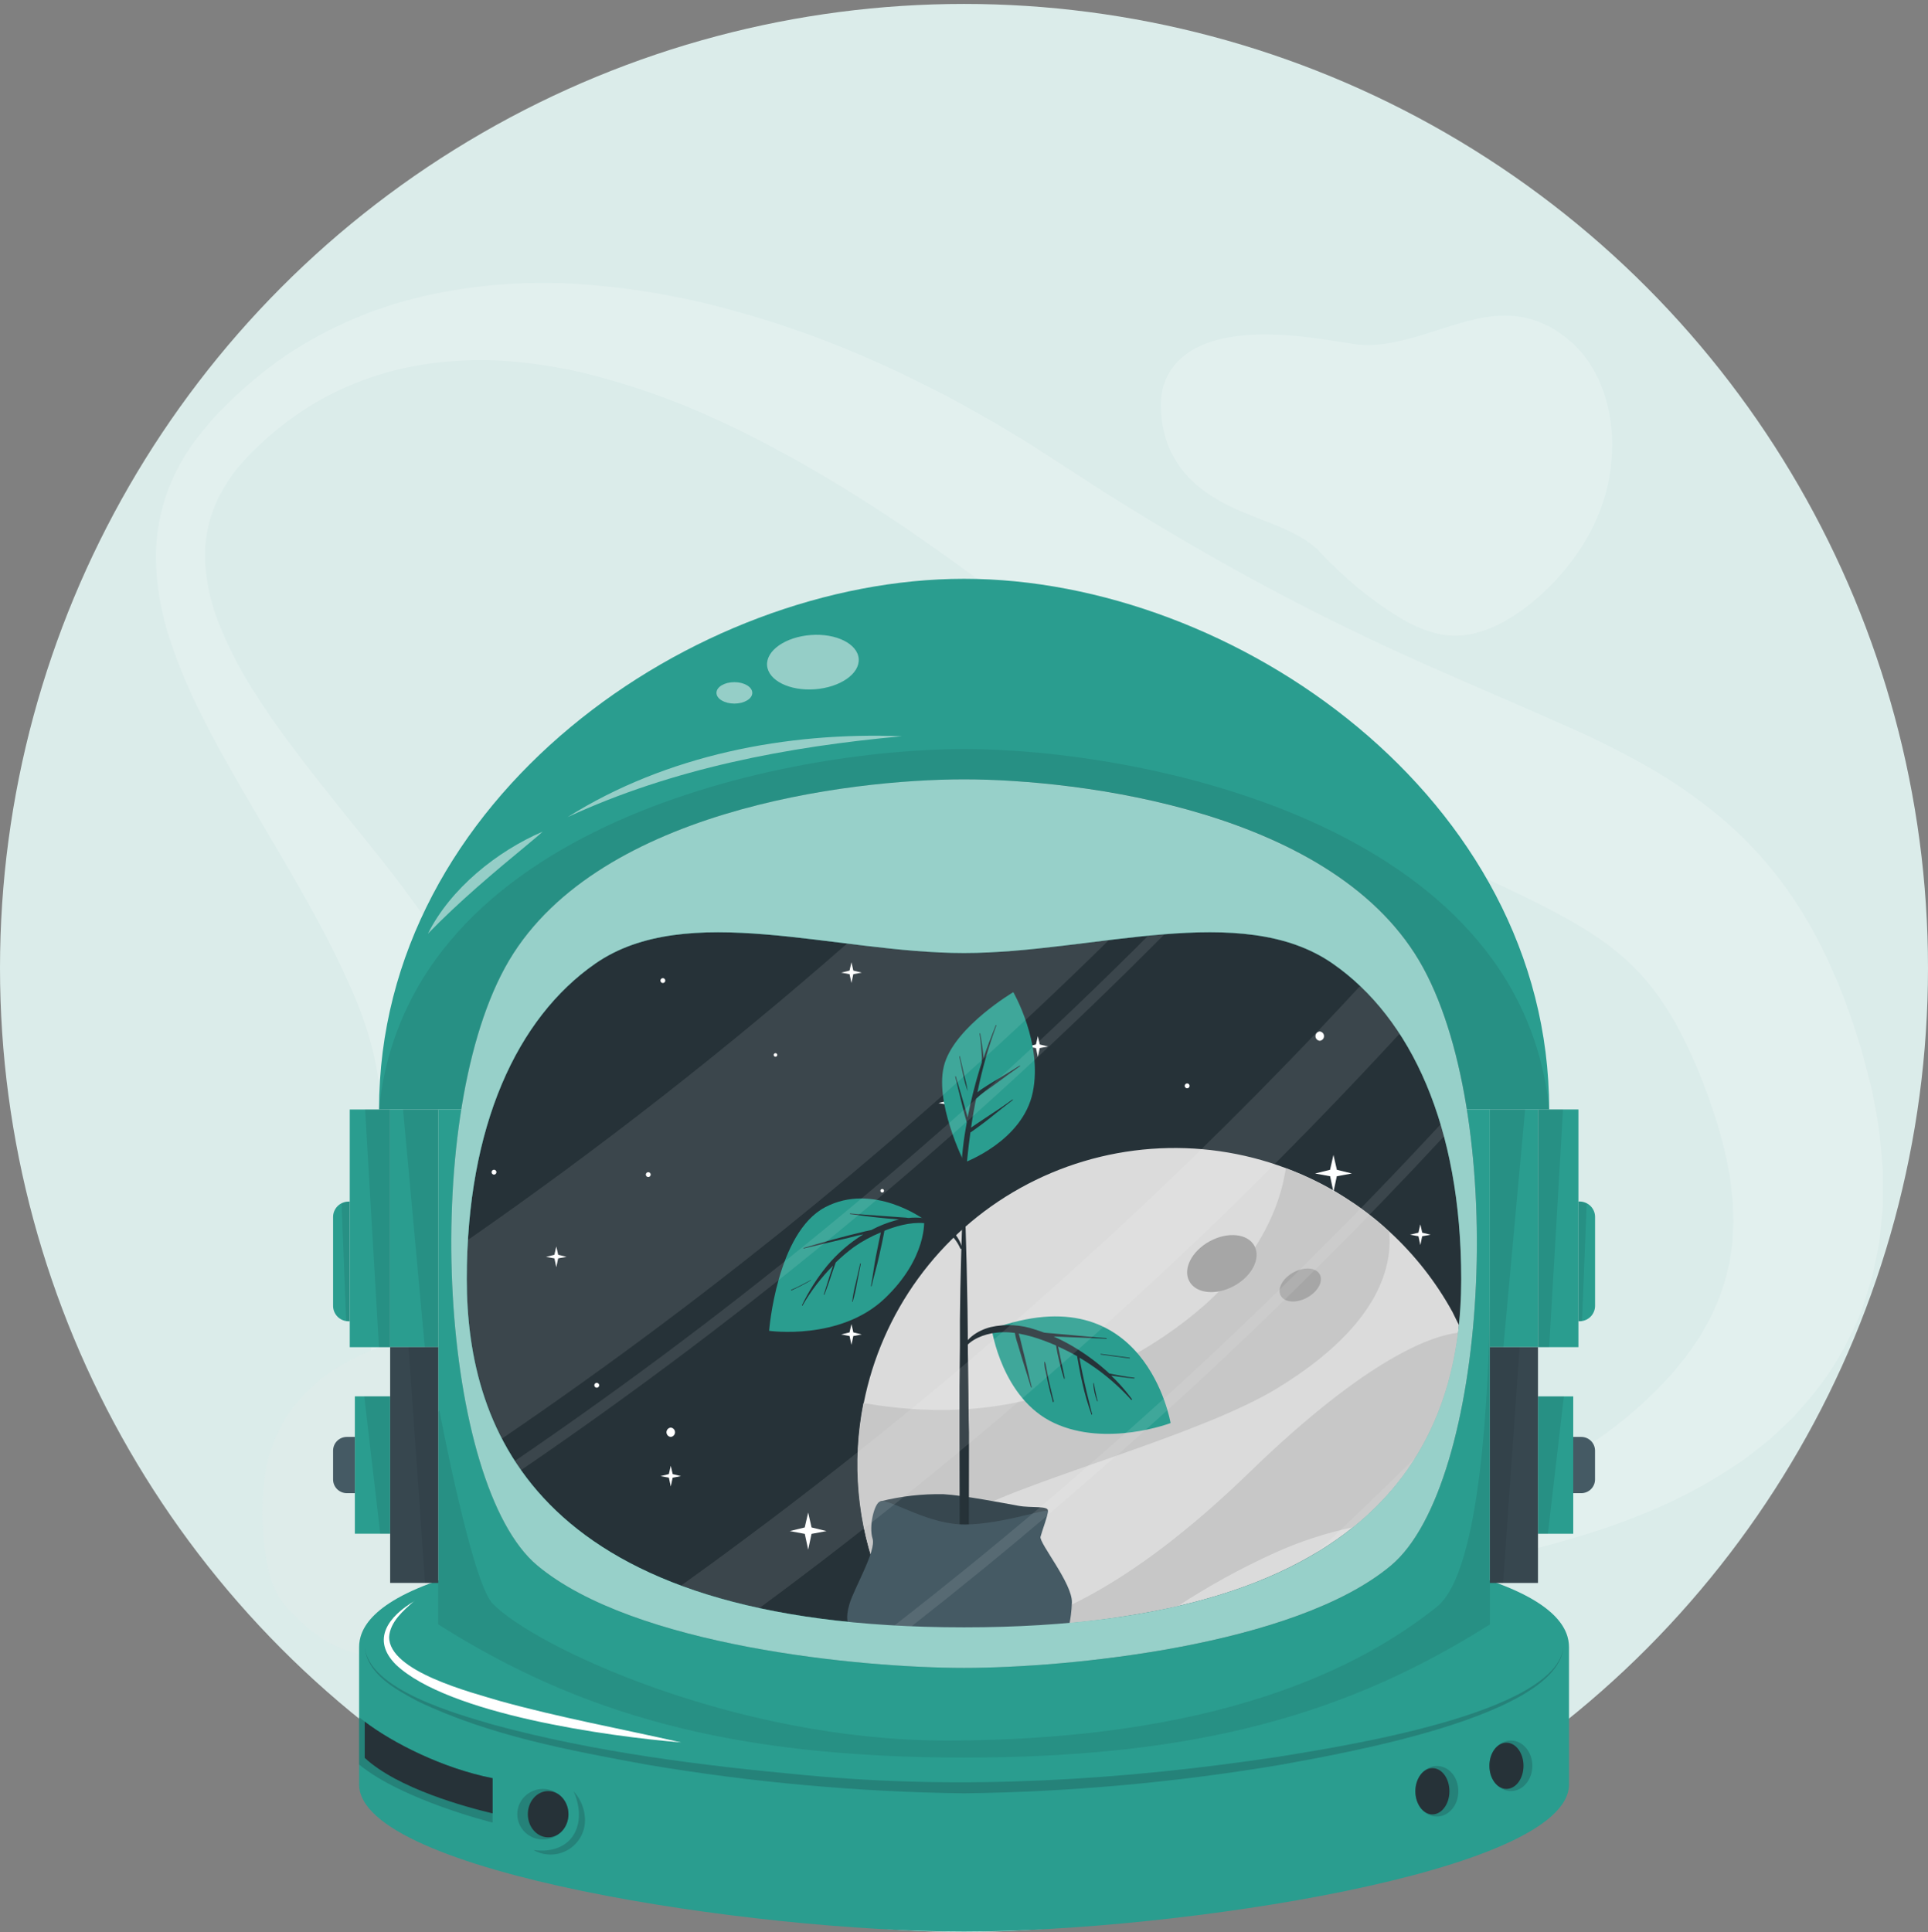 <svg width="470" height="471" viewBox="0 0 470 471" fill="none" xmlns="http://www.w3.org/2000/svg">
<rect x="0" y="0" width="470" height="471" fill="#808080" stroke="none"/>
<circle cx="235" cy="235.958" r="235" fill="#DBECEA"/>
<g opacity="0.2">
<path d="M278.588 393.268C266.774 395.122 255.258 398.527 244.338 403.394C233.314 408.089 222.703 413.713 212.027 419.492C206.651 422.33 201.287 425.283 195.73 428.031C190.091 430.938 184.292 433.522 178.359 435.77C171.973 438.202 165.309 439.831 158.52 440.62C150.734 441.512 142.846 440.63 135.45 438.041C133.499 437.331 131.573 436.402 129.699 435.538C127.825 434.674 126.08 433.449 124.283 432.339C122.487 431.23 120.949 429.863 119.333 428.56C117.718 427.257 116.348 425.799 114.874 424.38C109.456 418.805 104.876 412.474 101.278 405.586C97.767 398.835 95.102 391.678 93.342 384.277C91.702 377.316 90.643 370.232 90.176 363.097C89.466 350.029 89.708 336.928 90.9 323.896L92.36 305.695C92.606 302.729 92.774 299.8 92.968 296.885L93.226 292.538L93.394 288.256C93.599 282.7 93.517 277.137 93.148 271.59C92.837 266.327 92.071 261.101 90.861 255.969C89.486 250.6 87.635 245.364 85.329 240.322C82.99 235.008 80.302 229.642 77.394 224.276C71.578 213.492 64.986 202.747 58.55 191.628L53.781 183.218C52.23 180.354 50.692 177.491 49.231 174.537C46.174 168.597 43.581 162.43 41.477 156.091C39.235 149.491 38.062 142.576 38 135.607C38.037 128.503 39.685 121.5 42.821 115.123C44.355 112.061 46.181 109.154 48.275 106.442L51.467 102.572C52.553 101.282 53.69 100.238 54.802 99.064C59.361 94.494 64.332 90.353 69.652 86.694C75.058 83.083 80.802 80.003 86.803 77.496C88.315 76.916 89.801 76.206 91.352 75.703L95.992 74.13C99.12 73.24 102.273 72.35 105.478 71.705C118.343 69.047 131.532 68.312 144.614 69.525C151.153 70.056 157.656 70.965 164.091 72.246C170.553 73.446 176.886 75.123 183.18 76.955C186.295 77.935 189.461 78.838 192.524 79.947L197.164 81.56L201.752 83.301C207.853 85.666 213.85 88.246 219.743 91.04C222.69 92.459 225.598 93.917 228.519 95.375C231.44 96.832 234.283 98.432 237.127 100.018C239.97 101.605 242.813 103.204 245.592 104.894C248.371 106.584 251.175 108.248 253.889 110.054L269.567 120.18C272.152 121.831 274.737 123.379 277.321 124.991L281.199 127.377L285.076 129.686C305.671 141.947 326.997 152.941 348.936 162.605C359.947 167.481 371.075 172.163 382.849 177.465C388.717 180.045 394.753 183.05 400.944 186.494C407.567 190.202 413.829 194.52 419.645 199.393C425.839 204.635 431.333 210.648 435.995 217.285C440.415 223.62 444.154 230.404 447.148 237.523C448.699 240.929 449.875 244.282 451.116 247.662C451.711 249.339 452.215 251.003 452.758 252.667C453.3 254.331 453.843 255.982 454.283 257.827L455.678 263.102L456.35 265.747L456.867 268.494C457.634 272.148 458.182 275.843 458.509 279.562C458.69 281.445 458.871 283.328 459 285.211V293.751C459 294.705 458.845 295.686 458.767 296.653L458.173 302.445C457.889 304.367 457.436 306.314 457.048 308.185L456.441 311.036C456.208 311.977 455.885 312.919 455.601 313.848C455.019 315.705 454.451 317.575 453.817 319.394C453.184 321.213 452.279 322.967 451.491 324.722C448.297 331.536 444.083 337.825 438.993 343.374L437.184 345.412C436.55 346.057 435.891 346.702 435.245 347.282C433.952 348.508 432.66 349.746 431.368 350.907C428.602 353.061 425.939 355.357 423.044 357.176C417.5 360.907 411.651 364.165 405.558 366.915C399.661 369.531 393.62 371.81 387.463 373.738C375.533 377.442 363.381 380.397 351.081 382.587C348.044 383.116 345.02 383.735 342.034 384.187C339.048 384.638 335.998 385.257 332.987 385.683C329.976 386.109 326.925 386.599 323.94 387.05L314.893 388.34L278.588 393.268ZM277.916 389.321C289.897 387.592 301.787 385.451 313.51 382.613L317.904 381.568L322.273 380.407C325.181 379.672 328.063 378.782 330.932 377.918C336.696 376.241 342.357 374.28 347.94 372.19C359.008 368.107 369.684 363.034 379.838 357.034C384.759 354.121 389.506 350.925 394.055 347.463C398.37 344.113 402.407 340.421 406.126 336.421C408.026 334.551 409.512 332.422 411.167 330.462L413.325 327.353C413.674 326.837 414.049 326.334 414.385 325.805L415.277 324.206C417.701 320.147 419.545 315.771 420.757 311.203C421.015 310.081 421.274 308.985 421.584 307.901L422.088 304.522C422.165 303.954 422.282 303.412 422.333 302.845L422.398 301.116C422.398 299.955 422.553 298.833 422.566 297.685L422.437 294.176C422.437 293.596 422.437 293.028 422.372 292.435L422.152 290.642L421.765 287.082L421.054 283.444C420.031 278.421 418.635 273.48 416.879 268.662C416.517 267.436 415.988 266.082 415.483 264.792C414.979 263.502 414.501 262.212 413.971 260.922C412.873 258.484 411.852 255.956 410.676 253.699C408.586 249.328 406.066 245.176 403.154 241.303C400.46 237.785 397.353 234.602 393.9 231.822C386.933 226.172 377.356 221.232 366.565 216.149C361.201 213.57 355.618 211.067 349.944 208.41C344.27 205.753 338.544 203.005 332.832 200.219C309.742 188.805 287.491 175.774 266.245 161.225L262.252 158.529L258.374 155.756C255.789 153.898 253.114 152.079 250.529 150.183L235.433 139.064C230.626 135.543 225.74 132.137 220.842 128.745L213.423 123.83C210.929 122.256 208.434 120.657 205.914 119.096C200.861 116.078 195.807 113.008 190.624 110.273L186.747 108.171L182.87 106.171C180.285 104.804 177.622 103.591 174.973 102.366C164.481 97.507 153.544 93.671 142.313 90.912C136.782 89.618 131.168 88.709 125.511 88.19C119.923 87.657 114.297 87.657 108.709 88.19C97.524 89.115 86.683 92.502 76.967 98.109C72.127 100.972 67.615 104.354 63.513 108.196C62.518 109.19 61.445 110.144 60.489 111.15L57.8 114.194C56.159 116.278 54.718 118.51 53.496 120.863C51.081 125.532 49.869 130.728 49.968 135.981C50.15 141.525 51.314 146.992 53.406 152.131C55.614 157.586 58.295 162.839 61.419 167.829C64.598 172.911 68.088 177.916 71.823 182.818C79.229 192.66 87.332 202.27 95.294 212.486C99.262 217.646 103.152 222.96 106.848 228.662C110.743 234.549 114.125 240.759 116.955 247.223C122.823 261.09 125.085 275.124 126.002 288.617C127.773 315.55 124.322 340.33 124.826 362.542C125.059 373.622 126.274 383.851 129.505 392.907C131.128 397.463 133.321 401.797 136.032 405.806C138.317 409.396 141.328 412.472 144.872 414.835C148.746 417.227 153.111 418.718 157.641 419.195C162.99 419.758 168.389 419.637 173.706 418.834C179.459 418.014 185.159 416.864 190.78 415.39C196.492 413.829 202.256 412.113 207.969 410.23C219.446 406.489 230.845 402.22 242.426 398.427C253.992 394.389 265.883 391.343 277.968 389.321H277.916Z" fill="white"/>
<path d="M296.98 82.799C298.622 82.387 300.291 82.086 301.974 81.899C302.776 81.794 303.555 81.734 304.34 81.662C305.125 81.591 305.893 81.575 306.656 81.558C308.182 81.503 309.669 81.558 311.157 81.591C317.052 81.827 322.683 82.728 328.248 83.59L330.219 83.887L331.091 84.013L331.986 84.084C332.584 84.139 333.205 84.123 333.819 84.139C334.434 84.156 335.071 84.084 335.713 84.035C336.355 83.986 336.986 83.92 337.639 83.815C338.293 83.711 338.929 83.623 339.588 83.491C340.883 83.228 342.211 82.942 343.518 82.58C348.809 81.185 354.039 79.109 359.879 77.774C362.963 77.039 366.144 76.798 369.303 77.06C371.873 77.313 374.377 78.024 376.697 79.158C377.086 79.35 377.487 79.532 377.866 79.707L378.963 80.361C380.416 81.264 381.79 82.289 383.069 83.425C383.717 83.975 384.331 84.666 384.957 85.309C385.583 85.952 386.082 86.677 386.642 87.374C387.202 88.071 387.619 88.818 388.102 89.571C388.349 89.944 388.541 90.323 388.739 90.669L389.342 91.811L389.639 92.393L389.886 92.975L390.369 94.151C390.701 94.924 390.987 95.716 391.225 96.523C392.201 99.641 392.781 102.87 392.948 106.134C393.097 109.284 392.924 112.442 392.432 115.558C391.93 118.625 391.117 121.634 390.006 124.537C389.727 125.256 389.43 125.97 389.128 126.673C388.826 127.376 388.47 128.073 388.135 128.76C387.8 129.446 387.438 130.133 387.037 130.803C386.636 131.473 386.291 132.137 385.868 132.791C384.249 135.382 382.423 137.838 380.407 140.133C378.44 142.403 376.292 144.51 373.985 146.432C371.752 148.324 369.346 150.002 366.801 151.446C364.276 152.867 361.558 153.913 358.732 154.549C355.828 155.157 352.823 155.086 349.95 154.34C347.059 153.561 344.289 152.387 341.717 150.853C336.608 147.787 331.826 144.204 327.447 140.161C325.252 138.184 323.193 136.124 321.239 134.01C321.053 133.809 320.849 133.625 320.63 133.461L320.12 133.016C319.724 132.747 319.423 132.467 319.022 132.192L318.473 131.797C318.27 131.67 318.061 131.555 317.869 131.423C317.491 131.16 317.019 130.94 316.623 130.682C314.671 129.617 312.655 128.674 310.586 127.859L306.974 126.437L305.042 125.684L303.028 124.85C301.661 124.3 300.223 123.603 298.763 122.878C297.2 122.077 295.689 121.176 294.241 120.182C292.605 119.06 291.089 117.771 289.718 116.337C288.229 114.766 286.961 113 285.947 111.087L285.552 110.362L285.217 109.621C285.003 109.121 284.778 108.622 284.581 108.116C284.221 107.122 283.924 106.106 283.692 105.074L283.379 103.558L283.187 102.086C283.069 101.128 283.006 100.163 283 99.198C283 98.945 283 98.753 283 98.462C283 98.072 283 97.693 283.049 97.314C283.093 96.514 283.208 95.72 283.395 94.942C283.434 94.749 283.483 94.546 283.532 94.348L283.725 93.744C283.856 93.349 284.004 92.954 284.153 92.564C284.484 91.802 284.875 91.067 285.322 90.367C285.547 90.032 285.777 89.708 286.019 89.389C286.14 89.23 286.26 89.065 286.381 88.923L286.76 88.5C287.007 88.231 287.265 87.951 287.534 87.698C287.803 87.445 288.044 87.237 288.313 87.006C288.582 86.775 288.862 86.572 289.109 86.374L289.883 85.825C290.141 85.66 290.432 85.474 290.662 85.331L291.414 84.914C293.183 83.999 295.05 83.289 296.98 82.799Z" fill="white"/>
<path d="M144.828 333.288C145.33 336.19 145.538 339.135 145.448 342.078C145.37 347.706 144.095 352.854 142.707 357.881C141.323 362.887 139.557 367.78 137.424 372.516C135.253 377.272 132.511 381.748 129.261 385.845C125.882 390.125 121.944 393.934 117.552 397.17C112.632 400.609 106.975 402.855 101.033 403.73C97.882 404.203 94.683 404.268 91.516 403.922C88.458 403.581 85.47 402.779 82.653 401.543C80.144 400.424 77.796 398.976 75.668 397.24C73.775 395.671 71.979 393.99 70.29 392.205C69.418 391.251 68.632 390.222 67.941 389.129C67.305 387.984 66.762 386.79 66.317 385.558C65.471 383.01 64.885 380.383 64.571 377.717C63.815 372.2 63.754 366.61 64.388 361.078C64.991 355.769 66.72 350.65 69.46 346.059C72.129 341.733 75.638 337.984 79.781 335.031C83.911 332.034 88.765 329.882 93.506 327.922C98.247 325.962 102.997 324.219 107.424 322.129C111.851 320.038 116.155 317.721 121.551 316.031C122.992 315.58 124.47 315.262 125.969 315.081C127.71 314.85 129.475 314.877 131.208 315.159C133.548 315.624 135.728 316.683 137.538 318.235C137.984 318.628 138.409 319.043 138.813 319.48C139.188 319.907 139.563 320.352 139.921 320.805C140.541 321.642 141.099 322.525 141.589 323.444C142.045 324.292 142.453 325.164 142.811 326.058C143.117 326.868 143.458 327.8 143.685 328.54L144.043 329.769L144.331 330.962C144.558 331.764 144.689 332.513 144.828 333.288Z" fill="#EBEBEB"/>
</g>
<path d="M382.483 401.512V434.956C382.483 456.482 286.23 470.839 235.004 470.839C183.778 470.839 87.542 456.482 87.542 434.956V401.512C87.542 393.349 97.924 373.147 235.004 373.147C372.084 373.147 382.483 393.349 382.483 401.512Z" fill="#2A9D8F"/>
<path opacity="0.2" d="M381.129 401.38C379.994 418.429 326.708 427.515 312.223 430.172C286.707 434.474 260.896 436.804 235.021 437.141C209.146 436.804 183.335 434.474 157.819 430.172C138.803 426.687 119.402 423.089 101.87 414.709C96.526 411.851 89.41 408.097 88.912 401.371C89.89 411.965 111.553 417.854 120.345 420.432C145.194 427.149 170.89 430.355 196.481 432.724C234.977 436.366 273.735 433.953 311.899 428.186C326.385 425.79 379.549 417.802 381.129 401.371V401.38Z" fill="#111827"/>
<path opacity="0.2" d="M355.508 436.637C355.508 440.043 353.168 442.796 350.269 442.796C347.371 442.796 345.031 440.043 345.031 436.637C345.031 433.231 347.379 430.469 350.269 430.469C353.159 430.469 355.508 433.152 355.508 436.637Z" fill="#111827"/>
<path d="M353.334 436.636C353.334 439.746 351.474 442.273 349.178 442.273C346.882 442.273 345.031 439.703 345.031 436.636C345.031 433.57 346.899 431 349.195 431C351.492 431 353.334 433.483 353.334 436.636Z" fill="#263238"/>
<path opacity="0.2" d="M132.348 448.387C135.796 448.387 138.591 445.63 138.591 442.228C138.591 438.827 135.796 436.069 132.348 436.069C128.9 436.069 126.105 438.827 126.105 442.228C126.105 445.63 128.9 448.387 132.348 448.387Z" fill="#111827"/>
<path d="M133.624 447.866C136.358 447.866 138.574 445.342 138.574 442.229C138.574 439.116 136.358 436.593 133.624 436.593C130.889 436.593 128.673 439.116 128.673 442.229C128.673 445.342 130.889 447.866 133.624 447.866Z" fill="#263238"/>
<path opacity="0.2" d="M373.557 430.425C373.557 433.831 371.217 436.592 368.318 436.592C365.42 436.592 363.08 433.831 363.08 430.425C363.08 427.018 365.428 424.266 368.318 424.266C371.208 424.266 373.557 427.053 373.557 430.425Z" fill="#111827"/>
<path d="M371.392 430.425C371.392 433.544 369.532 436.061 367.236 436.061C364.939 436.061 363.08 433.544 363.08 430.425C363.08 427.306 364.939 424.797 367.236 424.797C369.532 424.797 371.392 427.315 371.392 430.425Z" fill="#263238"/>
<path opacity="0.2" d="M120.075 433.448V444.268C120.075 444.268 98.247 438.884 87.542 430.12V418.569C93.872 423.883 106.969 430.878 120.075 433.448Z" fill="#111827"/>
<path d="M120.083 433.448V442.029C113.639 440.505 96.972 435.992 88.912 428.491V419.658C95.636 424.789 107.859 431.044 120.083 433.448Z" fill="#263238"/>
<path opacity="0.2" d="M130.189 450.977C139.575 452.136 143.339 444.627 139.846 436.638C141.218 438.152 142.127 440.026 142.466 442.039C142.595 442.822 142.633 443.617 142.579 444.409C142.458 445.799 141.991 447.137 141.22 448.302C140.449 449.466 139.398 450.42 138.164 451.077C136.93 451.734 135.551 452.073 134.152 452.063C132.753 452.053 131.379 451.695 130.154 451.021L130.189 450.977Z" fill="#111827"/>
<path d="M100.976 390.256C98.356 392.565 95.126 395.3 94.864 398.968C94.707 407.462 115.094 412.584 121.931 414.649C136.425 418.665 151.372 421.4 166.05 424.728C148.317 423.273 109.297 417.855 96.523 405.78C90.324 399.587 94.838 393.941 101.002 390.283L100.976 390.256Z" fill="white"/>
<path d="M377.647 270.446H92.406C92.406 194.455 169.241 141.088 235.022 141.088C300.803 141.088 377.647 194.455 377.647 270.446Z" fill="#2A9D8F"/>
<g opacity="0.5">
<path d="M138.381 199.167C162.426 184.061 191.711 178.372 219.86 179.47C191.868 182.031 164.033 187.31 138.381 199.167Z" fill="white"/>
<path d="M104.332 227.558C109.833 216.59 121.114 207.521 132.272 202.721C131.102 203.819 129.871 204.786 128.675 205.805C120.241 212.774 111.946 219.744 104.324 227.584L104.332 227.558Z" fill="white"/>
</g>
<g opacity="0.5">
<path d="M183.391 168.895C183.391 170.332 181.435 171.508 179.025 171.508C176.615 171.508 174.66 170.35 174.66 168.895C174.66 167.44 176.624 166.281 179.025 166.281C181.426 166.281 183.391 167.449 183.391 168.895Z" fill="white"/>
<path d="M209.331 160.584C209.602 164.234 204.826 167.553 198.662 168.015C192.498 168.477 187.285 165.881 186.997 162.222C186.709 158.563 191.502 155.252 197.666 154.791C203.831 154.329 209.061 156.934 209.331 160.584Z" fill="white"/>
</g>
<path opacity="0.1" d="M377.647 270.446H92.406C99.391 200.396 192.335 182.59 235.022 182.59C277.709 182.59 370.61 200.396 377.647 270.446Z" fill="#111827"/>
<path d="M363.192 270.446V395.945C329 417.584 292.294 428.404 235.017 428.404C177.74 428.404 141.034 417.584 106.834 395.945V270.446H363.192Z" fill="#2A9D8F"/>
<path opacity="0.1" d="M363.192 317.288V395.962C328.991 417.602 292.294 428.422 235.008 428.422C177.723 428.422 141.034 417.602 106.834 395.962V344.137C107.009 343.937 107.113 343.832 107.113 343.832C107.113 343.832 114.971 385.552 120.079 390.875C130.19 401.381 179.137 424.266 230.564 424.266C303.121 424.266 336.081 402.914 350.261 391.685C361.192 383.017 362.956 337.551 363.192 317.288Z" fill="#111827"/>
<path d="M346.913 235.86C325.958 197.468 262.779 189.976 235.005 189.976C207.231 189.976 144.06 197.468 123.097 235.86C102.133 274.252 107.459 361.926 130.955 381.588C154.451 401.25 209.92 406.555 235.014 406.555C260.107 406.555 315.647 401.25 339.107 381.588C362.568 361.926 367.868 274.235 346.913 235.86ZM235.014 396.676C131.461 396.676 113.789 349.163 113.789 311.782C113.789 274.4 126.1 248.135 145.065 234.919C167.425 219.343 203.564 232.306 234.996 232.306C266.429 232.306 302.585 219.334 324.928 234.919C343.892 248.135 356.203 274.418 356.203 311.782C356.203 349.146 338.566 396.676 235.014 396.676Z" fill="#2A9D8F"/>
<path opacity="0.3" d="M346.916 235.86C325.961 197.468 262.782 189.976 235.008 189.976C207.234 189.976 144.055 197.468 123.109 235.86C102.162 274.252 107.462 361.926 130.967 381.588C154.471 401.25 209.923 406.564 235.017 406.564C260.11 406.564 315.65 401.25 339.111 381.588C362.571 361.926 367.88 274.244 346.916 235.86ZM235.017 396.676C131.464 396.676 113.792 349.163 113.792 311.79C113.792 274.418 126.103 248.135 145.068 234.919C167.437 219.343 203.567 232.306 234.999 232.306C266.432 232.306 302.588 219.334 324.931 234.919C343.895 248.135 356.206 274.418 356.206 311.79C356.206 349.163 338.569 396.676 235.017 396.676Z" fill="#111827"/>
<path opacity="0.1" d="M339.1 381.587C323.06 395.02 292.047 401.763 266.002 404.673C328.509 392.102 308.209 385.403 307.466 385.159C347.63 368.772 356.248 337.82 356.248 311.781C356.248 274.417 343.937 248.135 324.973 234.919C302.603 219.343 266.473 232.306 235.041 232.306C231.138 232.306 227.183 232.114 223.14 231.783C247.631 232.384 293.034 224.282 293.034 215.109C293.034 205.936 269.267 194.645 245.833 190.298C276.698 192.041 328.386 201.85 346.94 235.851C367.869 274.234 362.56 361.925 339.1 381.587Z" fill="#111827"/>
<g opacity="0.5">
<path d="M143.865 226.634C144.048 227.723 142.704 228.864 140.861 229.187C139.019 229.509 137.369 228.865 137.177 227.776C136.985 226.687 138.329 225.537 140.18 225.223C142.031 224.909 143.673 225.537 143.865 226.634Z" fill="white"/>
<path d="M162.55 216.903C163.231 219.656 160.026 222.818 155.381 223.968C150.736 225.118 146.414 223.82 145.725 221.067C145.035 218.315 148.257 215.152 152.902 214.002C157.547 212.852 161.895 214.15 162.55 216.903Z" fill="white"/>
</g>
<path d="M356.25 311.79C356.25 349.163 338.569 396.676 235.017 396.676C131.465 396.676 113.793 349.163 113.793 311.79C113.793 274.418 126.104 248.135 145.068 234.919C167.437 219.343 203.567 232.306 235 232.306C266.432 232.306 302.588 219.334 324.931 234.919C343.939 248.135 356.25 274.418 356.25 311.79Z" fill="#263238"/>
<path d="M355.677 323.037C355.616 323.638 355.546 324.248 355.468 324.849C353.381 341.514 346.614 358.824 329.868 372.266C319.687 380.446 305.822 387.198 287.085 391.51C274.104 394.361 260.887 396.006 247.602 396.423C243.562 396.591 239.374 396.676 235.038 396.676C230.038 396.676 225.236 396.565 220.631 396.345H220.02H219.924C219.47 395.578 219.051 394.811 218.588 394.027C217.019 391.172 215.631 388.222 214.432 385.194C213.961 384 213.559 382.798 213.105 381.596C212.965 381.213 212.843 380.829 212.721 380.446C212.599 380.063 212.476 379.679 212.363 379.287C212.127 378.512 211.9 377.737 211.699 376.97C211.612 376.683 211.542 376.404 211.472 376.099C211.236 375.228 211.027 374.357 210.835 373.433L210.599 372.327C210.59 372.287 210.59 372.245 210.599 372.205C210.468 371.56 210.346 370.916 210.232 370.262C210.119 369.609 210.005 368.964 209.918 368.302C209.91 368.256 209.91 368.209 209.918 368.163C209.839 367.71 209.787 367.292 209.735 366.821C209.682 366.351 209.621 365.88 209.56 365.41C209.403 363.946 209.272 362.465 209.202 361.002C209.202 360.418 209.15 359.826 209.132 359.259V358.275C209.132 357.857 209.132 357.404 209.132 356.994C209.132 356.376 209.132 355.757 209.132 355.148C209.132 354.703 209.132 354.276 209.176 353.823C209.176 353.597 209.176 353.379 209.176 353.161C209.228 352.107 209.298 351.062 209.403 350.016L209.481 349.145C209.534 348.623 209.604 348.109 209.665 347.595C209.726 347.081 209.822 346.358 209.918 345.73C210.093 344.493 210.311 343.256 210.555 342.019C212.721 331.035 217.259 320.654 223.854 311.598C230.449 302.542 238.943 295.028 248.743 289.579C258.544 284.13 269.417 280.876 280.606 280.045C291.794 279.214 303.03 280.826 313.532 284.767L315.278 285.438C315.627 285.568 315.959 285.716 316.291 285.864C316.622 286.012 317.068 286.178 317.452 286.344L317.95 286.57C318.526 286.823 319.085 287.084 319.643 287.354C319.696 287.37 319.746 287.393 319.792 287.424C320.237 287.633 320.665 287.842 321.11 288.068L321.983 288.504C322.568 288.809 323.145 289.123 323.73 289.436C324.315 289.75 324.987 290.133 325.598 290.499C325.677 290.499 325.755 290.586 325.834 290.63L327.58 291.71L329.466 292.938L330.339 293.513C332.173 294.768 333.945 296.127 335.674 297.538C336.006 297.808 336.329 298.087 336.652 298.366C336.975 298.644 337.315 298.932 337.63 299.237C337.944 299.542 338.285 299.803 338.599 300.108L338.73 300.23C344.885 305.891 350.075 312.514 354.097 319.84C354.586 320.885 355.145 321.956 355.677 323.037Z" fill="#DBDBDB"/>
<path d="M214.392 385.167C217.884 381.543 225.053 374.836 237.215 368.284C251.936 360.348 292.859 349.676 311.282 338.447C337.205 322.671 339.388 307.748 338.628 300.195C331.313 293.485 322.769 288.246 313.465 284.766C312.173 292.694 306.89 317.505 263.287 336.914C240.777 346.906 218.164 343.256 210.489 342.019C207.602 356.477 208.957 371.459 214.392 385.167Z" fill="#C7C7C7"/>
<path d="M220.398 396.267L220.607 396.346H219.996C220.118 396.346 220.258 396.346 220.389 396.293L220.398 396.267Z" fill="#C7C7C7"/>
<path d="M355.508 324.849C353.422 341.515 346.655 358.825 329.908 372.267C323.314 373.646 316.89 375.741 310.752 378.513C302.55 382.236 294.645 386.582 287.108 391.51C274.127 394.362 260.91 396.007 247.625 396.424C254.61 394.455 262.87 390.901 272.352 384.933C281.834 378.966 292.495 370.603 304.466 359.007C333.977 330.355 349.589 325.503 355.508 324.849Z" fill="#C7C7C7"/>
<path d="M289.945 312.349C291.595 315.354 296.476 315.833 300.85 313.446C305.225 311.059 307.434 306.678 305.784 303.672C304.133 300.667 299.244 300.187 294.869 302.583C290.495 304.979 288.277 309.352 289.945 312.349Z" fill="#A6A6A6"/>
<path d="M312.217 315.834C313.142 317.524 316.024 317.733 318.652 316.296C321.28 314.858 322.651 312.315 321.716 310.624C320.782 308.934 317.901 308.734 315.281 310.171C312.662 311.609 311.283 314.144 312.217 315.834Z" fill="#A6A6A6"/>
<path d="M192.524 373.216L196.191 373.896L197.011 377.746L197.832 373.896L201.49 373.216L197.841 372.328L197.011 368.686L196.173 372.328L192.524 373.216Z" fill="white"/>
<path d="M161.01 359.818L163.062 360.202L163.516 362.353L163.978 360.202L166.021 359.818L163.987 359.322L163.516 357.292L163.053 359.322L161.01 359.818Z" fill="white"/>
<path d="M250.502 255.096L252.545 255.479L253.008 257.631L253.462 255.479L255.514 255.096L253.471 254.599L253.008 252.57L252.536 254.599L250.502 255.096Z" fill="white"/>
<path d="M343.738 300.971L345.79 301.346L346.244 303.506L346.698 301.346L348.75 300.971L346.707 300.475L346.244 298.436L345.782 300.475L343.738 300.971Z" fill="white"/>
<path d="M289.395 264.096C289.553 264.096 289.704 264.158 289.815 264.27C289.926 264.381 289.989 264.531 289.989 264.688C289.989 264.846 289.926 264.996 289.815 265.107C289.704 265.218 289.553 265.281 289.395 265.281C289.238 265.281 289.087 265.218 288.975 265.107C288.864 264.996 288.801 264.846 288.801 264.688C288.801 264.531 288.864 264.381 288.975 264.27C289.087 264.158 289.238 264.096 289.395 264.096Z" fill="white"/>
<path d="M189.042 256.717C189.158 256.717 189.269 256.763 189.351 256.844C189.433 256.926 189.479 257.037 189.479 257.152C189.479 257.268 189.433 257.379 189.351 257.46C189.269 257.542 189.158 257.588 189.042 257.588C188.927 257.588 188.816 257.542 188.734 257.46C188.652 257.379 188.606 257.268 188.606 257.152C188.606 257.037 188.652 256.926 188.734 256.844C188.816 256.763 188.927 256.717 189.042 256.717Z" fill="white"/>
<path d="M228.79 268.879L232.449 269.55L233.269 273.409L234.09 269.55L237.749 268.879L234.108 267.982L233.269 264.349L232.431 267.982L228.79 268.879Z" fill="white"/>
<path d="M320.583 286.048L324.25 286.719L325.062 290.578L325.882 286.719L329.55 286.04L325.9 285.151L325.062 281.518L324.232 285.151L320.583 286.048Z" fill="white"/>
<path d="M133.105 306.373L135.157 306.747L135.611 308.899L136.065 306.747L138.117 306.364L136.074 305.867L135.611 303.838L135.148 305.867L133.105 306.373Z" fill="white"/>
<path d="M158.032 285.726C158.189 285.726 158.34 285.788 158.451 285.899C158.563 286.011 158.625 286.161 158.625 286.318C158.625 286.475 158.563 286.626 158.451 286.737C158.34 286.848 158.189 286.911 158.032 286.911C157.874 286.911 157.723 286.848 157.612 286.737C157.5 286.626 157.438 286.475 157.438 286.318C157.438 286.161 157.5 286.011 157.612 285.899C157.723 285.788 157.874 285.726 158.032 285.726Z" fill="white"/>
<path d="M120.423 285.133C120.581 285.133 120.732 285.195 120.843 285.306C120.954 285.417 121.017 285.568 121.017 285.725C121.017 285.882 120.954 286.033 120.843 286.144C120.732 286.255 120.581 286.317 120.423 286.317C120.266 286.317 120.115 286.255 120.003 286.144C119.892 286.033 119.83 285.882 119.83 285.725C119.83 285.568 119.892 285.417 120.003 285.306C120.115 285.195 120.266 285.133 120.423 285.133Z" fill="white"/>
<path d="M161.587 238.43C161.744 238.43 161.896 238.493 162.007 238.604C162.118 238.715 162.181 238.866 162.181 239.023C162.181 239.18 162.118 239.33 162.007 239.442C161.896 239.553 161.744 239.615 161.587 239.615C161.43 239.615 161.279 239.553 161.167 239.442C161.056 239.33 160.993 239.18 160.993 239.023C160.993 238.866 161.056 238.715 161.167 238.604C161.279 238.493 161.43 238.43 161.587 238.43Z" fill="white"/>
<path d="M321.721 251.428C322.006 251.453 322.271 251.584 322.465 251.794C322.658 252.005 322.765 252.28 322.765 252.565C322.765 252.851 322.658 253.126 322.465 253.336C322.271 253.546 322.006 253.677 321.721 253.702C321.436 253.677 321.171 253.546 320.978 253.336C320.784 253.126 320.677 252.851 320.677 252.565C320.677 252.28 320.784 252.005 320.978 251.794C321.171 251.584 321.436 251.453 321.721 251.428Z" fill="white"/>
<path d="M163.515 347.988C163.8 348.013 164.065 348.144 164.258 348.354C164.451 348.565 164.559 348.84 164.559 349.125C164.559 349.41 164.451 349.686 164.258 349.896C164.065 350.106 163.8 350.237 163.515 350.262C163.23 350.237 162.964 350.106 162.771 349.896C162.578 349.686 162.471 349.41 162.471 349.125C162.471 348.84 162.578 348.565 162.771 348.354C162.964 348.144 163.23 348.013 163.515 347.988Z" fill="white"/>
<path d="M205.058 237.089L207.101 237.464L207.564 239.615L208.018 237.464L210.07 237.089L208.027 236.592L207.564 234.554L207.093 236.592L205.058 237.089Z" fill="white"/>
<path d="M205.058 325.285L207.101 325.668L207.564 327.82L208.018 325.668L210.07 325.285L208.027 324.788L207.564 322.759L207.093 324.788L205.058 325.285Z" fill="white"/>
<path d="M145.472 337.08C145.63 337.08 145.781 337.142 145.892 337.254C146.003 337.365 146.066 337.515 146.066 337.672C146.066 337.83 146.003 337.98 145.892 338.091C145.781 338.202 145.63 338.265 145.472 338.265C145.315 338.265 145.164 338.202 145.052 338.091C144.941 337.98 144.878 337.83 144.878 337.672C144.878 337.515 144.941 337.365 145.052 337.254C145.164 337.142 145.315 337.08 145.472 337.08Z" fill="white"/>
<path d="M215.063 289.819C215.178 289.819 215.289 289.865 215.371 289.947C215.453 290.029 215.499 290.139 215.499 290.255C215.499 290.37 215.453 290.481 215.371 290.563C215.289 290.645 215.178 290.69 215.063 290.69C214.947 290.69 214.836 290.645 214.754 290.563C214.672 290.481 214.626 290.37 214.626 290.255C214.626 290.139 214.672 290.029 214.754 289.947C214.836 289.865 214.947 289.819 215.063 289.819Z" fill="white"/>
<path d="M106.836 270.446H95.11V328.387H106.836V270.446Z" fill="#2A9D8F"/>
<path opacity="0.1" d="M98.246 270.446H106.846V328.387H103.563L98.246 270.446Z" fill="#111827"/>
<path d="M95.105 340.373H86.505V373.852H95.105V340.373Z" fill="#2A9D8F"/>
<path opacity="0.1" d="M88.805 340.373H95.109V373.861H92.7L88.805 340.373Z" fill="#111827"/>
<path d="M95.107 270.446H85.258V328.387H95.107V270.446Z" fill="#2A9D8F"/>
<path opacity="0.1" d="M95.11 328.387H92.394L89.015 270.446H95.11V328.387Z" fill="#111827"/>
<path d="M106.836 328.378H95.11V385.848H106.836V328.378Z" fill="#37474F"/>
<path opacity="0.1" d="M106.839 385.858H103.6L99.575 328.387H106.839V385.858Z" fill="#111827"/>
<path d="M84.969 292.896H85.257V322.071H84.969C83.968 322.071 83.009 321.674 82.301 320.968C81.594 320.263 81.197 319.305 81.197 318.307V296.65C81.199 295.654 81.597 294.699 82.305 293.995C83.012 293.291 83.97 292.896 84.969 292.896Z" fill="#2A9D8F"/>
<path opacity="0.1" d="M85.261 292.895V322.07C84.967 322.076 84.674 322.043 84.388 321.974L83.271 293.409C83.877 293.066 84.564 292.888 85.261 292.895Z" fill="#111827"/>
<path d="M84.55 350.26H86.505V363.972H84.55C84.109 363.972 83.673 363.886 83.266 363.717C82.86 363.549 82.49 363.303 82.179 362.992C81.868 362.682 81.621 362.313 81.452 361.907C81.284 361.501 81.197 361.066 81.197 360.627V353.614C81.196 353.174 81.281 352.738 81.45 352.331C81.618 351.924 81.864 351.554 82.176 351.243C82.487 350.931 82.857 350.684 83.264 350.515C83.672 350.347 84.109 350.26 84.55 350.26Z" fill="#455A64"/>
<path d="M363.197 328.378H374.923V270.437H363.197V328.378Z" fill="#2A9D8F"/>
<path opacity="0.1" d="M371.795 270.446H363.195V328.387H366.478L371.795 270.446Z" fill="#111827"/>
<path d="M374.919 373.862H383.52V340.383H374.919V373.862Z" fill="#2A9D8F"/>
<path opacity="0.1" d="M381.227 340.373H374.923V373.861H377.333L381.227 340.373Z" fill="#111827"/>
<path d="M374.93 328.378H384.779V270.437H374.93V328.378Z" fill="#2A9D8F"/>
<path opacity="0.1" d="M374.923 328.387H377.638L381.017 270.446H374.923V328.387Z" fill="#111827"/>
<path d="M363.197 385.856H374.923V328.386H363.197V385.856Z" fill="#37474F"/>
<path opacity="0.1" d="M363.195 385.858H366.434L370.459 328.387H363.195V385.858Z" fill="#111827"/>
<path d="M385.068 322.053H384.78V292.878H385.068C386.069 292.878 387.028 293.275 387.736 293.981C388.443 294.686 388.84 295.644 388.84 296.642V318.299C388.84 319.297 388.443 320.254 387.736 320.96C387.028 321.666 386.069 322.062 385.068 322.062V322.053Z" fill="#2A9D8F"/>
<path opacity="0.1" d="M384.779 292.895V322.07C385.073 322.076 385.366 322.043 385.652 321.974L386.796 293.418C386.182 293.067 385.486 292.886 384.779 292.895Z" fill="#111827"/>
<path d="M385.475 363.973H383.519V350.261H385.475C386.364 350.261 387.217 350.613 387.846 351.241C388.475 351.868 388.828 352.719 388.828 353.606V360.619C388.829 361.059 388.743 361.495 388.575 361.902C388.407 362.309 388.161 362.678 387.849 362.99C387.538 363.302 387.168 363.549 386.76 363.717C386.353 363.886 385.916 363.973 385.475 363.973Z" fill="#455A64"/>
<path opacity="0.1" d="M339.1 381.587C323.06 395.02 292.047 401.763 266.002 404.673C328.509 392.102 308.209 385.403 307.466 385.159C347.63 368.772 356.248 337.82 356.248 311.781C356.248 274.417 343.937 248.135 324.973 234.919C302.603 219.343 266.473 232.306 235.041 232.306C231.138 232.306 227.183 232.114 223.14 231.783C247.631 232.384 293.034 224.282 293.034 215.109C293.034 205.936 269.267 194.645 245.833 190.298C276.698 192.041 328.386 201.85 346.94 235.851C367.869 274.234 362.56 361.925 339.1 381.587Z" fill="#111827"/>
<path d="M214.56 365.985C219.611 364.709 224.812 364.116 230.022 364.223C234.658 364.458 245.108 366.477 248.288 367.054C251.468 367.631 255.698 366.968 255.452 368.325C255.205 369.682 240.215 374.233 233.716 373.293C227.216 372.353 214.56 365.985 214.56 365.985Z" fill="#37474F"/>
<path d="M236.051 336.5C236.051 334.364 235.976 332.163 235.944 329.983C235.944 322.772 235.815 315.561 235.644 308.339C235.501 302.641 235.326 296.915 235.119 291.16C235.119 291.16 235.119 291.107 235.055 291.086V286.396C235.055 286.396 234.991 286.332 234.926 286.342C234.862 286.353 234.809 286.342 234.809 286.396C234.809 287.966 234.809 289.537 234.809 291.096C234.809 291.096 234.809 291.096 234.809 291.171C234.423 301.363 234.091 311.555 234.006 321.747C234.006 323.819 234.006 325.892 234.006 327.964C233.906 334.624 233.87 341.272 233.898 347.91C233.898 348.978 233.898 350.047 233.898 351.115C233.898 357.204 233.973 387.63 233.984 393.709C233.984 394.04 234.455 394.201 234.958 394.222C235.462 394.243 236.158 394.062 236.158 393.688C236.158 386.979 236.222 355.922 236.222 349.213C236.072 344.961 236.136 340.731 236.051 336.5Z" fill="#263238"/>
<path d="M225.277 297.273C225.277 297.273 212.878 288.074 201.111 294.292C189.343 300.51 187.491 324.398 187.491 324.398C187.491 324.398 204.772 326.865 215.662 316.524C226.155 306.535 225.277 297.273 225.277 297.273Z" fill="#2A9D8F"/>
<path d="M228.642 297.837C226.362 296.938 223.894 296.615 221.458 296.897C220.954 296.815 220.447 296.765 219.937 296.747L218.213 296.619L214.594 296.363C212.153 296.181 209.69 296.031 207.249 295.786C207.163 295.786 207.153 295.935 207.249 295.946C209.658 296.245 212.067 296.598 214.498 296.833C215.74 296.961 216.982 297.089 218.235 297.174L219.145 297.271L218.074 297.538C216.111 298.099 214.212 298.866 212.41 299.824C211.435 299.995 210.461 300.262 209.508 300.497C207.966 300.85 206.446 301.245 204.915 301.651C201.906 302.431 198.929 303.317 195.931 304.183C195.911 304.183 195.892 304.191 195.878 304.205C195.864 304.219 195.856 304.238 195.856 304.257C195.856 304.277 195.864 304.296 195.878 304.31C195.892 304.324 195.911 304.332 195.931 304.332C198.919 303.606 201.917 302.933 204.915 302.196C206.36 301.854 207.816 301.512 209.273 301.127L210.44 300.892C207.107 302.949 204.131 305.533 201.628 308.541C199.209 311.491 197.152 314.719 195.503 318.156C195.503 318.242 195.578 318.327 195.631 318.242C197.669 314.695 200.163 311.43 203.052 308.531C203.052 308.691 202.934 308.862 202.891 309.022C202.655 309.749 202.431 310.486 202.195 311.159C201.735 312.612 201.274 314.075 200.835 315.539C200.835 315.635 200.953 315.667 200.985 315.539C201.51 314.129 202.056 312.708 202.506 311.266L203.244 309.129C203.373 308.776 203.491 308.413 203.619 308.061C203.652 307.948 203.691 307.838 203.737 307.73C205.118 306.386 206.588 305.136 208.138 303.99C210.189 302.551 212.398 301.35 214.723 300.411L214.594 301.042C214.466 301.608 214.348 302.174 214.23 302.74C213.984 303.905 213.759 305.08 213.523 306.255C213.063 308.648 212.774 311.073 212.324 313.477C212.324 313.497 212.332 313.516 212.346 313.53C212.36 313.544 212.379 313.552 212.399 313.552C212.419 313.552 212.438 313.544 212.452 313.53C212.466 313.516 212.474 313.497 212.474 313.477C213.031 311.073 213.748 308.702 214.284 306.287C214.551 305.08 214.83 303.873 215.076 302.666C215.194 302.099 215.312 301.533 215.419 300.967C215.483 300.647 215.558 300.337 215.601 300.016C215.825 299.931 216.04 299.824 216.275 299.738C219.487 298.542 223.117 297.666 226.586 298.328C228.231 298.633 229.776 299.337 231.083 300.379C232.39 301.42 233.42 302.767 234.082 304.3C234.189 304.567 234.617 304.396 234.553 304.129C234.132 302.691 233.378 301.372 232.351 300.279C231.324 299.185 230.053 298.349 228.642 297.837Z" fill="#263238"/>
<path d="M209.683 308.03C209.33 309.601 208.977 311.171 208.613 312.741C208.223 314.245 207.933 315.772 207.745 317.314C207.745 317.378 207.831 317.378 207.853 317.314C208.312 315.801 208.669 314.259 208.923 312.699C209.223 311.16 209.534 309.611 209.833 308.062C209.855 307.977 209.705 307.934 209.683 308.03Z" fill="#263238"/>
<path d="M197.676 312.016C196.102 312.818 194.571 313.726 192.922 314.377C192.909 314.379 192.896 314.383 192.884 314.39C192.873 314.397 192.863 314.407 192.857 314.419C192.85 314.43 192.846 314.443 192.845 314.457C192.844 314.47 192.846 314.484 192.851 314.496C192.857 314.509 192.865 314.519 192.875 314.528C192.886 314.537 192.898 314.543 192.911 314.546C192.924 314.549 192.938 314.549 192.951 314.545C192.964 314.542 192.976 314.536 192.986 314.527C194.605 313.793 196.184 312.976 197.719 312.08C197.719 312.08 197.719 311.995 197.676 312.016Z" fill="#263238"/>
<path d="M235.069 283.373C235.069 283.373 249.331 278.181 251.773 266.215C254.214 254.25 247.019 241.847 247.019 241.847C247.019 241.847 233.217 250.009 230.315 259.1C227.413 268.192 235.069 283.373 235.069 283.373Z" fill="#2A9D8F"/>
<path d="M234.569 299.898C234.387 298.2 234.344 296.48 234.259 294.77C234.173 293.061 234.152 291.501 234.162 289.867C234.175 286.533 234.364 283.202 234.73 279.889C234.965 277.752 235.297 275.679 235.672 273.596C235.586 273.34 235.522 273.073 235.458 272.816C235.329 272.357 235.201 271.897 235.083 271.438C234.837 270.509 234.601 269.568 234.366 268.628C233.841 266.577 233.402 264.505 232.856 262.453C232.856 262.357 232.985 262.293 233.006 262.389C233.563 264.408 234.205 266.385 234.773 268.393C235.051 269.387 235.34 270.37 235.608 271.353C235.704 271.716 235.801 272.068 235.886 272.421C236.652 268.403 237.639 264.43 238.841 260.52L239.355 258.949C239.355 258.832 239.355 258.704 239.355 258.575C239.355 258.266 239.355 257.956 239.355 257.646L239.227 255.734C239.141 254.484 239.002 253.234 238.809 251.994C238.805 251.982 238.803 251.968 238.805 251.954C238.806 251.94 238.811 251.927 238.819 251.916C238.827 251.905 238.838 251.895 238.85 251.889C238.862 251.883 238.876 251.879 238.89 251.879C238.903 251.879 238.917 251.883 238.929 251.889C238.942 251.895 238.952 251.905 238.96 251.916C238.968 251.927 238.973 251.94 238.975 251.954C238.976 251.968 238.975 251.982 238.97 251.994C239.184 253.255 239.388 254.516 239.548 255.787C239.634 256.396 239.687 257.005 239.73 257.625C239.73 257.731 239.73 257.838 239.73 257.934C240.651 255.232 241.69 252.593 242.75 249.901C242.75 249.804 242.921 249.901 242.889 249.965C240.928 255.275 239.385 260.729 238.274 266.278C238.563 266.025 238.867 265.789 239.184 265.573C240.169 264.9 241.176 264.27 242.193 263.661C244.334 262.389 246.476 261.107 248.553 259.772C248.639 259.718 248.735 259.836 248.649 259.889C246.69 261.257 244.773 262.678 242.846 264.099C241.947 264.772 241.015 265.413 240.094 266.064C239.341 266.598 238.625 267.184 237.953 267.816C237.867 268.244 237.771 268.66 237.696 269.077C237.321 271 237.01 272.934 236.721 274.878L238.017 273.981C239.002 273.308 239.987 272.645 240.994 271.994C242.953 270.712 244.913 269.419 246.797 268.03C246.872 267.966 246.968 268.094 246.893 268.148C244.987 269.579 243.135 271.085 241.283 272.57C240.383 273.276 239.462 273.981 238.542 274.654L237.139 275.658C236.962 275.808 236.768 275.937 236.561 276.043C235.983 280.209 235.554 284.408 235.308 288.606C235.19 290.444 235.126 292.292 235.072 294.14C235.019 295.988 235.072 297.922 235.072 299.823C235.169 300.197 234.601 300.294 234.569 299.898Z" fill="#263238"/>
<path d="M234.751 261.846C234.444 260.421 234.145 258.979 233.852 257.519C233.852 257.423 233.98 257.402 234.002 257.519C234.312 258.929 234.634 260.339 234.976 261.739C235.319 263.138 235.704 264.549 235.897 266.012C235.417 264.652 235.034 263.26 234.751 261.846Z" fill="#263238"/>
<path d="M241.761 323.989C241.761 323.989 244.213 340.943 256.998 346.883C269.782 352.823 285.362 346.883 285.362 346.883C285.362 346.883 279.237 310.186 241.761 323.989Z" fill="#2A9D8F"/>
<path d="M276.561 335.85C275.372 335.711 274.205 335.519 273.038 335.305L271.314 334.974L270.426 334.803C270.083 334.482 269.74 334.151 269.355 333.841C266.933 331.717 264.316 329.825 261.538 328.19C260.026 327.294 258.46 326.491 256.849 325.786H257.095L261.303 325.968C264.108 326.096 266.914 326.16 269.719 326.342C269.815 326.342 269.815 326.192 269.719 326.181C266.903 325.989 264.108 325.69 261.292 325.444L257.213 325.081L255.071 324.899L254.536 324.835C253.797 324.568 253.069 324.312 252.33 324.087C248.844 322.888 245.092 322.681 241.494 323.489C238.282 324.312 235.07 326.406 234.235 329.792C234.235 329.91 234.395 329.995 234.438 329.878C235.637 327.047 238.785 325.605 241.623 325.038C243.533 324.674 245.492 324.634 247.415 324.921C247.545 325.794 247.76 326.653 248.058 327.485C248.411 328.681 248.765 329.878 249.129 331.064C249.846 333.446 250.649 335.807 251.356 338.2C251.356 338.296 251.527 338.2 251.506 338.147C250.906 335.775 250.435 333.371 249.835 330.978C249.557 329.814 249.257 328.639 248.968 327.474C248.8 326.658 248.586 325.852 248.326 325.06C249.396 325.263 250.553 325.53 251.645 325.84C253.618 326.432 255.552 327.146 257.437 327.976C257.62 329.194 257.887 330.391 258.166 331.576C258.519 333.083 258.904 334.557 259.386 336.021C259.382 336.032 259.38 336.044 259.381 336.056C259.383 336.069 259.387 336.08 259.394 336.09C259.401 336.101 259.41 336.109 259.421 336.115C259.432 336.12 259.444 336.123 259.456 336.123C259.468 336.123 259.48 336.12 259.491 336.115C259.502 336.109 259.511 336.101 259.518 336.09C259.525 336.08 259.529 336.069 259.53 336.056C259.532 336.044 259.53 336.032 259.525 336.021C259.525 335.935 259.525 335.839 259.525 335.743C259.236 334.354 258.926 332.976 258.637 331.587C258.401 330.519 258.176 329.354 257.941 328.233C259.525 328.948 261.089 329.728 262.598 330.594C262.598 330.935 262.716 331.288 262.759 331.609C262.855 332.185 262.962 332.762 263.07 333.339C263.305 334.653 263.573 335.957 263.883 337.249C264.441 339.749 265.156 342.211 266.025 344.621C266.014 344.637 266.009 344.655 266.009 344.674C266.009 344.693 266.014 344.712 266.025 344.728C266.055 344.751 266.081 344.78 266.1 344.813C266.1 344.877 266.25 344.813 266.228 344.728C265.639 342.217 264.965 339.728 264.408 337.196C264.13 335.935 263.851 334.685 263.605 333.414C263.476 332.784 263.359 332.153 263.241 331.523C263.241 331.341 263.177 331.149 263.155 330.946C264.872 331.962 266.534 333.067 268.134 334.258C270.886 336.328 273.435 338.653 275.747 341.202C275.843 341.309 276.025 341.202 275.94 341.053C274.988 339.765 273.969 338.527 272.888 337.345C272.246 336.651 271.582 335.989 270.897 335.337H271.111C271.71 335.433 272.31 335.529 272.91 335.604C274.098 335.764 275.276 335.882 276.464 336.01C276.614 336.01 276.657 335.86 276.561 335.85Z" fill="#263238"/>
<path d="M267.574 341.599C267.574 341.45 267.574 341.311 267.51 341.161C267.445 341.011 267.381 340.798 267.349 340.606C267.081 339.462 266.867 338.33 266.653 337.176C266.653 337.101 266.514 337.176 266.514 337.176C266.595 338.697 266.924 340.194 267.488 341.61H267.585L267.574 341.599Z" fill="#263238"/>
<path d="M256.865 341.331C256.867 341.321 256.867 341.31 256.864 341.3C256.861 341.291 256.855 341.281 256.848 341.274C256.84 341.267 256.831 341.261 256.821 341.258C256.811 341.255 256.801 341.255 256.79 341.256C256.437 339.761 256.084 338.254 255.72 336.737L255.238 334.355C255.163 333.928 255.077 333.5 255.002 333.062C254.966 332.694 254.872 332.333 254.724 331.994C254.718 331.98 254.709 331.968 254.696 331.96C254.684 331.952 254.669 331.947 254.654 331.947C254.639 331.947 254.625 331.952 254.612 331.96C254.6 331.968 254.59 331.98 254.585 331.994C254.574 332.765 254.682 333.532 254.906 334.27C255.067 335.103 255.227 335.925 255.409 336.748C255.773 338.425 256.202 340.092 256.673 341.737C256.673 341.833 256.844 341.812 256.844 341.737L256.865 341.331Z" fill="#263238"/>
<path d="M275.386 330.967C273.051 330.646 270.717 330.305 268.372 330.027C268.276 330.027 268.233 330.166 268.372 330.176C270.696 330.518 273.041 330.807 275.375 331.117C275.439 331.127 275.482 330.978 275.386 330.967Z" fill="#263238"/>
<path d="M214.56 365.985C213.104 366.434 211.766 372.107 212.708 375.055C213.65 378.004 208.2 387.181 207.087 390.952C205.973 394.723 206.787 395.781 207.087 396.486C207.387 397.191 204.356 398.484 204.752 399.189C205.149 399.894 208.372 400.257 209.828 400.012C211.284 399.766 219.004 403.452 226.628 404.37C239.262 405.898 252.871 402.084 255.463 401.165C256.308 400.845 259.349 401.828 260.516 401.358C261.684 400.888 260.442 398.794 260.324 398.089C260.206 397.383 261.138 395.225 261.298 390.61C261.459 385.995 253.268 376.113 253.653 374.607C254.039 373.1 255.559 369.137 255.452 368.346C255.345 367.556 242.335 372.128 233.716 371.551C225.096 370.974 216.863 365.28 214.56 365.985Z" fill="#455A64"/>
<path d="M346.916 235.86C325.961 197.468 262.782 189.976 235.008 189.976C207.234 189.976 144.055 197.468 123.109 235.86C102.162 274.252 107.462 361.926 130.967 381.588C154.471 401.25 209.923 406.564 235.017 406.564C260.11 406.564 315.65 401.25 339.111 381.588C362.571 361.926 367.88 274.244 346.916 235.86ZM235.017 396.676C131.464 396.676 113.792 349.163 113.792 311.79C113.792 274.418 126.103 248.135 145.068 234.919C167.437 219.343 203.567 232.306 234.999 232.306C266.432 232.306 302.588 219.334 324.931 234.919C343.895 248.135 356.206 274.418 356.206 311.79C356.206 349.163 338.569 396.676 235.017 396.676Z" fill="#97D0C9"/>
<g opacity="0.1">
<path d="M345.074 355.271C339.661 363.93 331.864 371.945 320.784 378.574C329.038 370.879 337.135 363.111 345.074 355.271Z" fill="white"/>
<path d="M341.209 251.951C293.76 303.476 241.494 350.368 185.121 391.99C178.637 390.608 172.259 388.771 166.034 386.493C226.026 343.475 281.494 294.501 331.587 240.321C335.238 243.811 338.467 247.714 341.209 251.951Z" fill="white"/>
<path d="M352.013 276.996C311.971 320.153 268.572 360.083 222.223 396.415C220.817 396.354 219.429 396.293 218.05 396.214C265.676 359.155 310.206 318.297 351.201 274.043C351.506 275.01 351.786 275.995 352.013 276.996Z" fill="white"/>
<path d="M283.858 227.742C235.859 276.159 183.338 319.895 127.01 358.355C126.486 357.614 125.98 356.865 125.508 356.116C180.869 318.358 232.555 275.498 279.885 228.099C281.221 227.96 282.539 227.847 283.858 227.742Z" fill="white"/>
<path d="M270.306 229.172C224.739 274.001 175.232 314.662 122.381 350.663C115.824 338.014 113.834 324.337 113.834 311.792C113.834 308.505 113.927 305.311 114.113 302.21C146.234 279.885 177.075 255.78 206.489 230.008C216.094 231.202 225.777 232.325 235.058 232.325C246.461 232.317 258.519 230.6 270.306 229.172Z" fill="white"/>
</g>
</svg>
